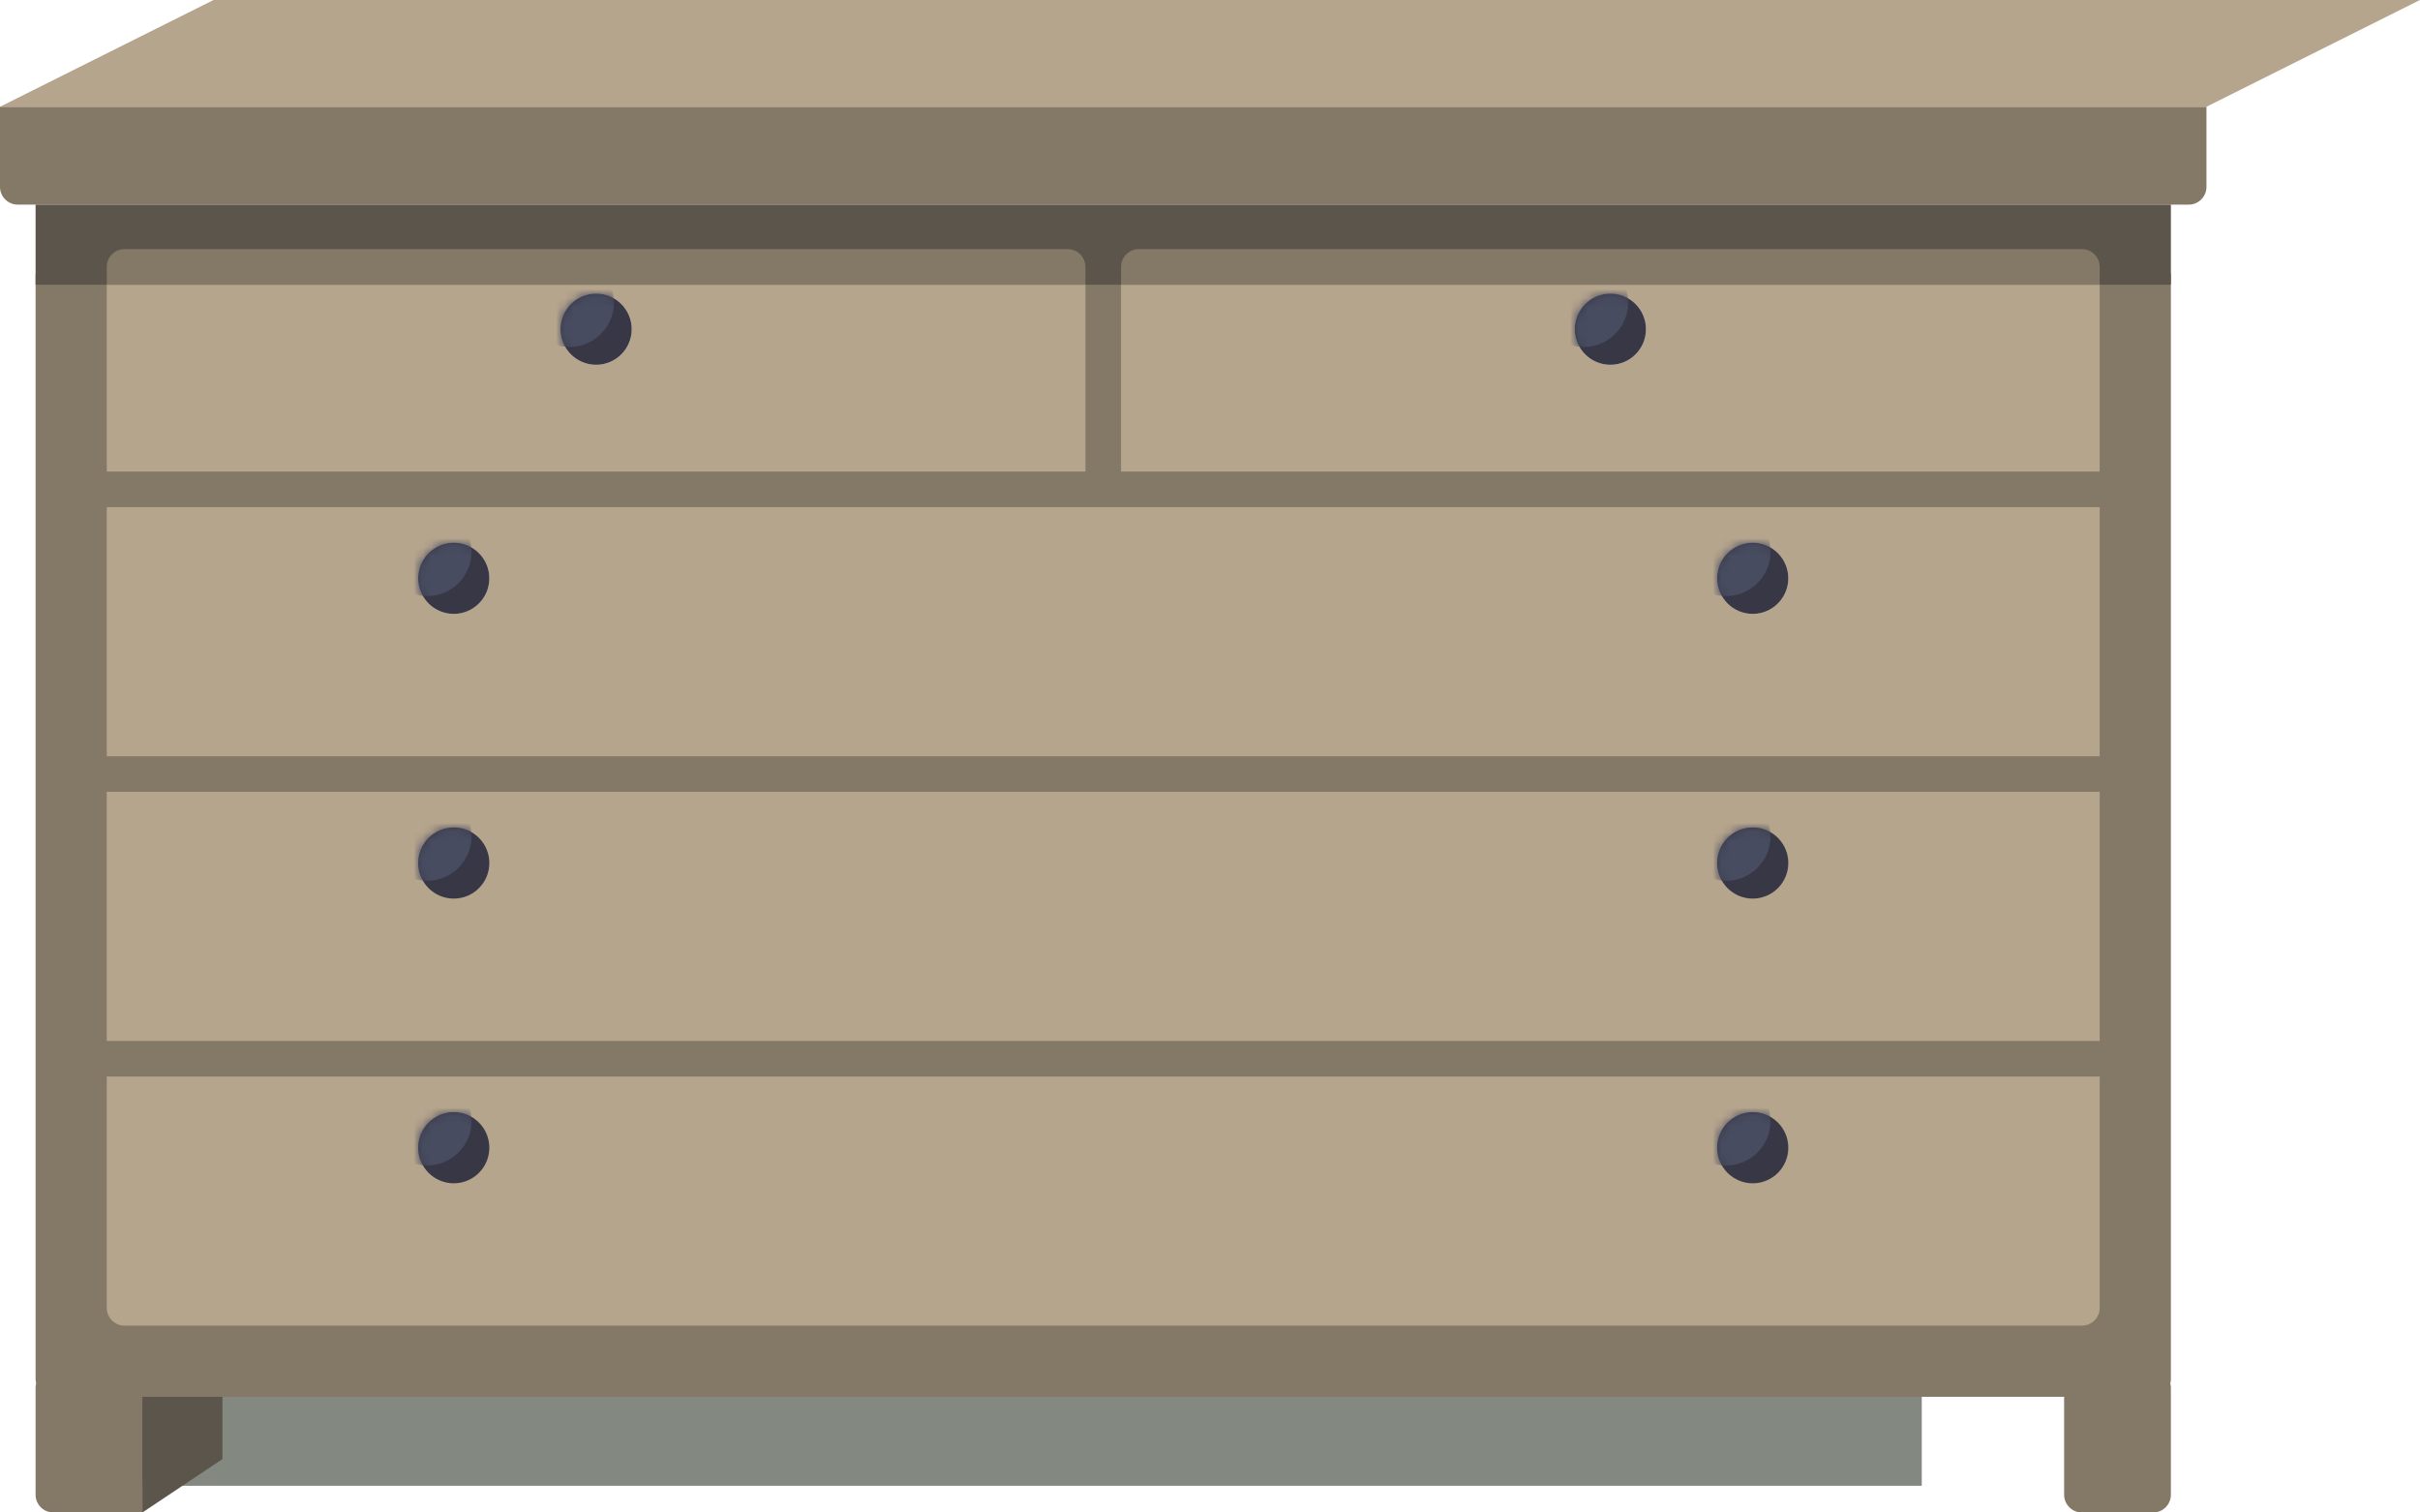 <svg width="272" height="170" viewBox="0 0 272 170" fill="none" xmlns="http://www.w3.org/2000/svg">
<rect x="6" y="136" width="210" height="31" fill="#838981"/>
<rect x="4" y="29" width="240" height="128" rx="2" fill="#847867"/>
<path d="M12 121H236V147C236 148.105 235.105 149 234 149H14C12.895 149 12 148.105 12 147V121Z" fill="#B6A58D"/>
<rect x="12" y="89" width="224" height="28" fill="#B6A58D"/>
<rect x="12" y="57" width="224" height="28" fill="#B6A58D"/>
<path d="M12 31C12 29.895 12.895 29 14 29H122V53H12V31Z" fill="#B6A58D"/>
<path d="M126 29H234C235.105 29 236 29.895 236 31V53H126V29Z" fill="#B6A58D"/>
<path d="M0 12H248V21C248 22.105 247.105 23 246 23H2C0.895 23 0 22.105 0 21V12Z" fill="#847867"/>
<circle cx="67" cy="37" r="4" fill="#D9D9D9"/>
<circle cx="67" cy="37" r="4" fill="#383746"/>
<mask id="mask0_4317_2729" style="mask-type:alpha" maskUnits="userSpaceOnUse" x="63" y="33" width="8" height="8">
<circle cx="67" cy="37" r="4" fill="#D9D9D9"/>
</mask>
<g mask="url(#mask0_4317_2729)">
<circle cx="64" cy="34" r="5" fill="#484C60"/>
</g>
<circle cx="181" cy="37" r="4" fill="#D9D9D9"/>
<circle cx="181" cy="37" r="4" fill="#383746"/>
<mask id="mask1_4317_2729" style="mask-type:alpha" maskUnits="userSpaceOnUse" x="177" y="33" width="8" height="8">
<circle cx="181" cy="37" r="4" fill="#D9D9D9"/>
</mask>
<g mask="url(#mask1_4317_2729)">
<circle cx="178" cy="34" r="5" fill="#484C60"/>
</g>
<circle cx="197" cy="65" r="4" fill="#D9D9D9"/>
<circle cx="197" cy="65" r="4" fill="#383746"/>
<mask id="mask2_4317_2729" style="mask-type:alpha" maskUnits="userSpaceOnUse" x="193" y="61" width="8" height="8">
<circle cx="197" cy="65" r="4" fill="#D9D9D9"/>
</mask>
<g mask="url(#mask2_4317_2729)">
<circle cx="194" cy="62" r="5" fill="#484C60"/>
</g>
<circle cx="51" cy="65" r="4" fill="#D9D9D9"/>
<circle cx="51" cy="65" r="4" fill="#383746"/>
<mask id="mask3_4317_2729" style="mask-type:alpha" maskUnits="userSpaceOnUse" x="47" y="61" width="8" height="8">
<circle cx="51" cy="65" r="4" fill="#D9D9D9"/>
</mask>
<g mask="url(#mask3_4317_2729)">
<circle cx="48" cy="62" r="5" fill="#484C60"/>
</g>
<circle cx="51" cy="97" r="4" fill="#383746"/>
<mask id="mask4_4317_2729" style="mask-type:alpha" maskUnits="userSpaceOnUse" x="47" y="93" width="8" height="8">
<circle cx="51" cy="97" r="4" fill="#D9D9D9"/>
</mask>
<g mask="url(#mask4_4317_2729)">
<circle cx="48" cy="94" r="5" fill="#484C60"/>
</g>
<circle cx="197" cy="97" r="4" fill="#383746"/>
<mask id="mask5_4317_2729" style="mask-type:alpha" maskUnits="userSpaceOnUse" x="193" y="93" width="8" height="8">
<circle cx="197" cy="97" r="4" fill="#D9D9D9"/>
</mask>
<g mask="url(#mask5_4317_2729)">
<circle cx="194" cy="94" r="5" fill="#484C60"/>
</g>
<circle cx="197" cy="129" r="4" fill="#383746"/>
<mask id="mask6_4317_2729" style="mask-type:alpha" maskUnits="userSpaceOnUse" x="193" y="125" width="8" height="8">
<circle cx="197" cy="129" r="4" fill="#D9D9D9"/>
</mask>
<g mask="url(#mask6_4317_2729)">
<circle cx="194" cy="126" r="5" fill="#484C60"/>
</g>
<circle cx="51" cy="129" r="4" fill="#383746"/>
<mask id="mask7_4317_2729" style="mask-type:alpha" maskUnits="userSpaceOnUse" x="47" y="125" width="8" height="8">
<circle cx="51" cy="129" r="4" fill="#D9D9D9"/>
</mask>
<g mask="url(#mask7_4317_2729)">
<circle cx="48" cy="126" r="5" fill="#484C60"/>
</g>
<rect x="4" y="23" width="240" height="9" fill="#5C554B"/>
<path d="M12 30C12 28.895 12.895 28 14 28H120C121.105 28 122 28.895 122 30V32H12V30Z" fill="#847867"/>
<path d="M126 30C126 28.895 126.895 28 128 28H234C235.105 28 236 28.895 236 30V32H126V30Z" fill="#847867"/>
<path d="M4 156C4 154.895 4.895 154 6 154H14C15.105 154 16 154.895 16 156V170H6C4.895 170 4 169.105 4 168V156Z" fill="#847867"/>
<path d="M232 156C232 154.895 232.895 154 234 154H242C243.105 154 244 154.895 244 156V168C244 169.105 243.105 170 242 170H234C232.895 170 232 169.105 232 168V156Z" fill="#847867"/>
<path d="M24 0H272L248 12H0L24 0Z" fill="#B6A58D"/>
<path d="M16 157H25V164L16 170V157Z" fill="#5C554B"/>
</svg>
